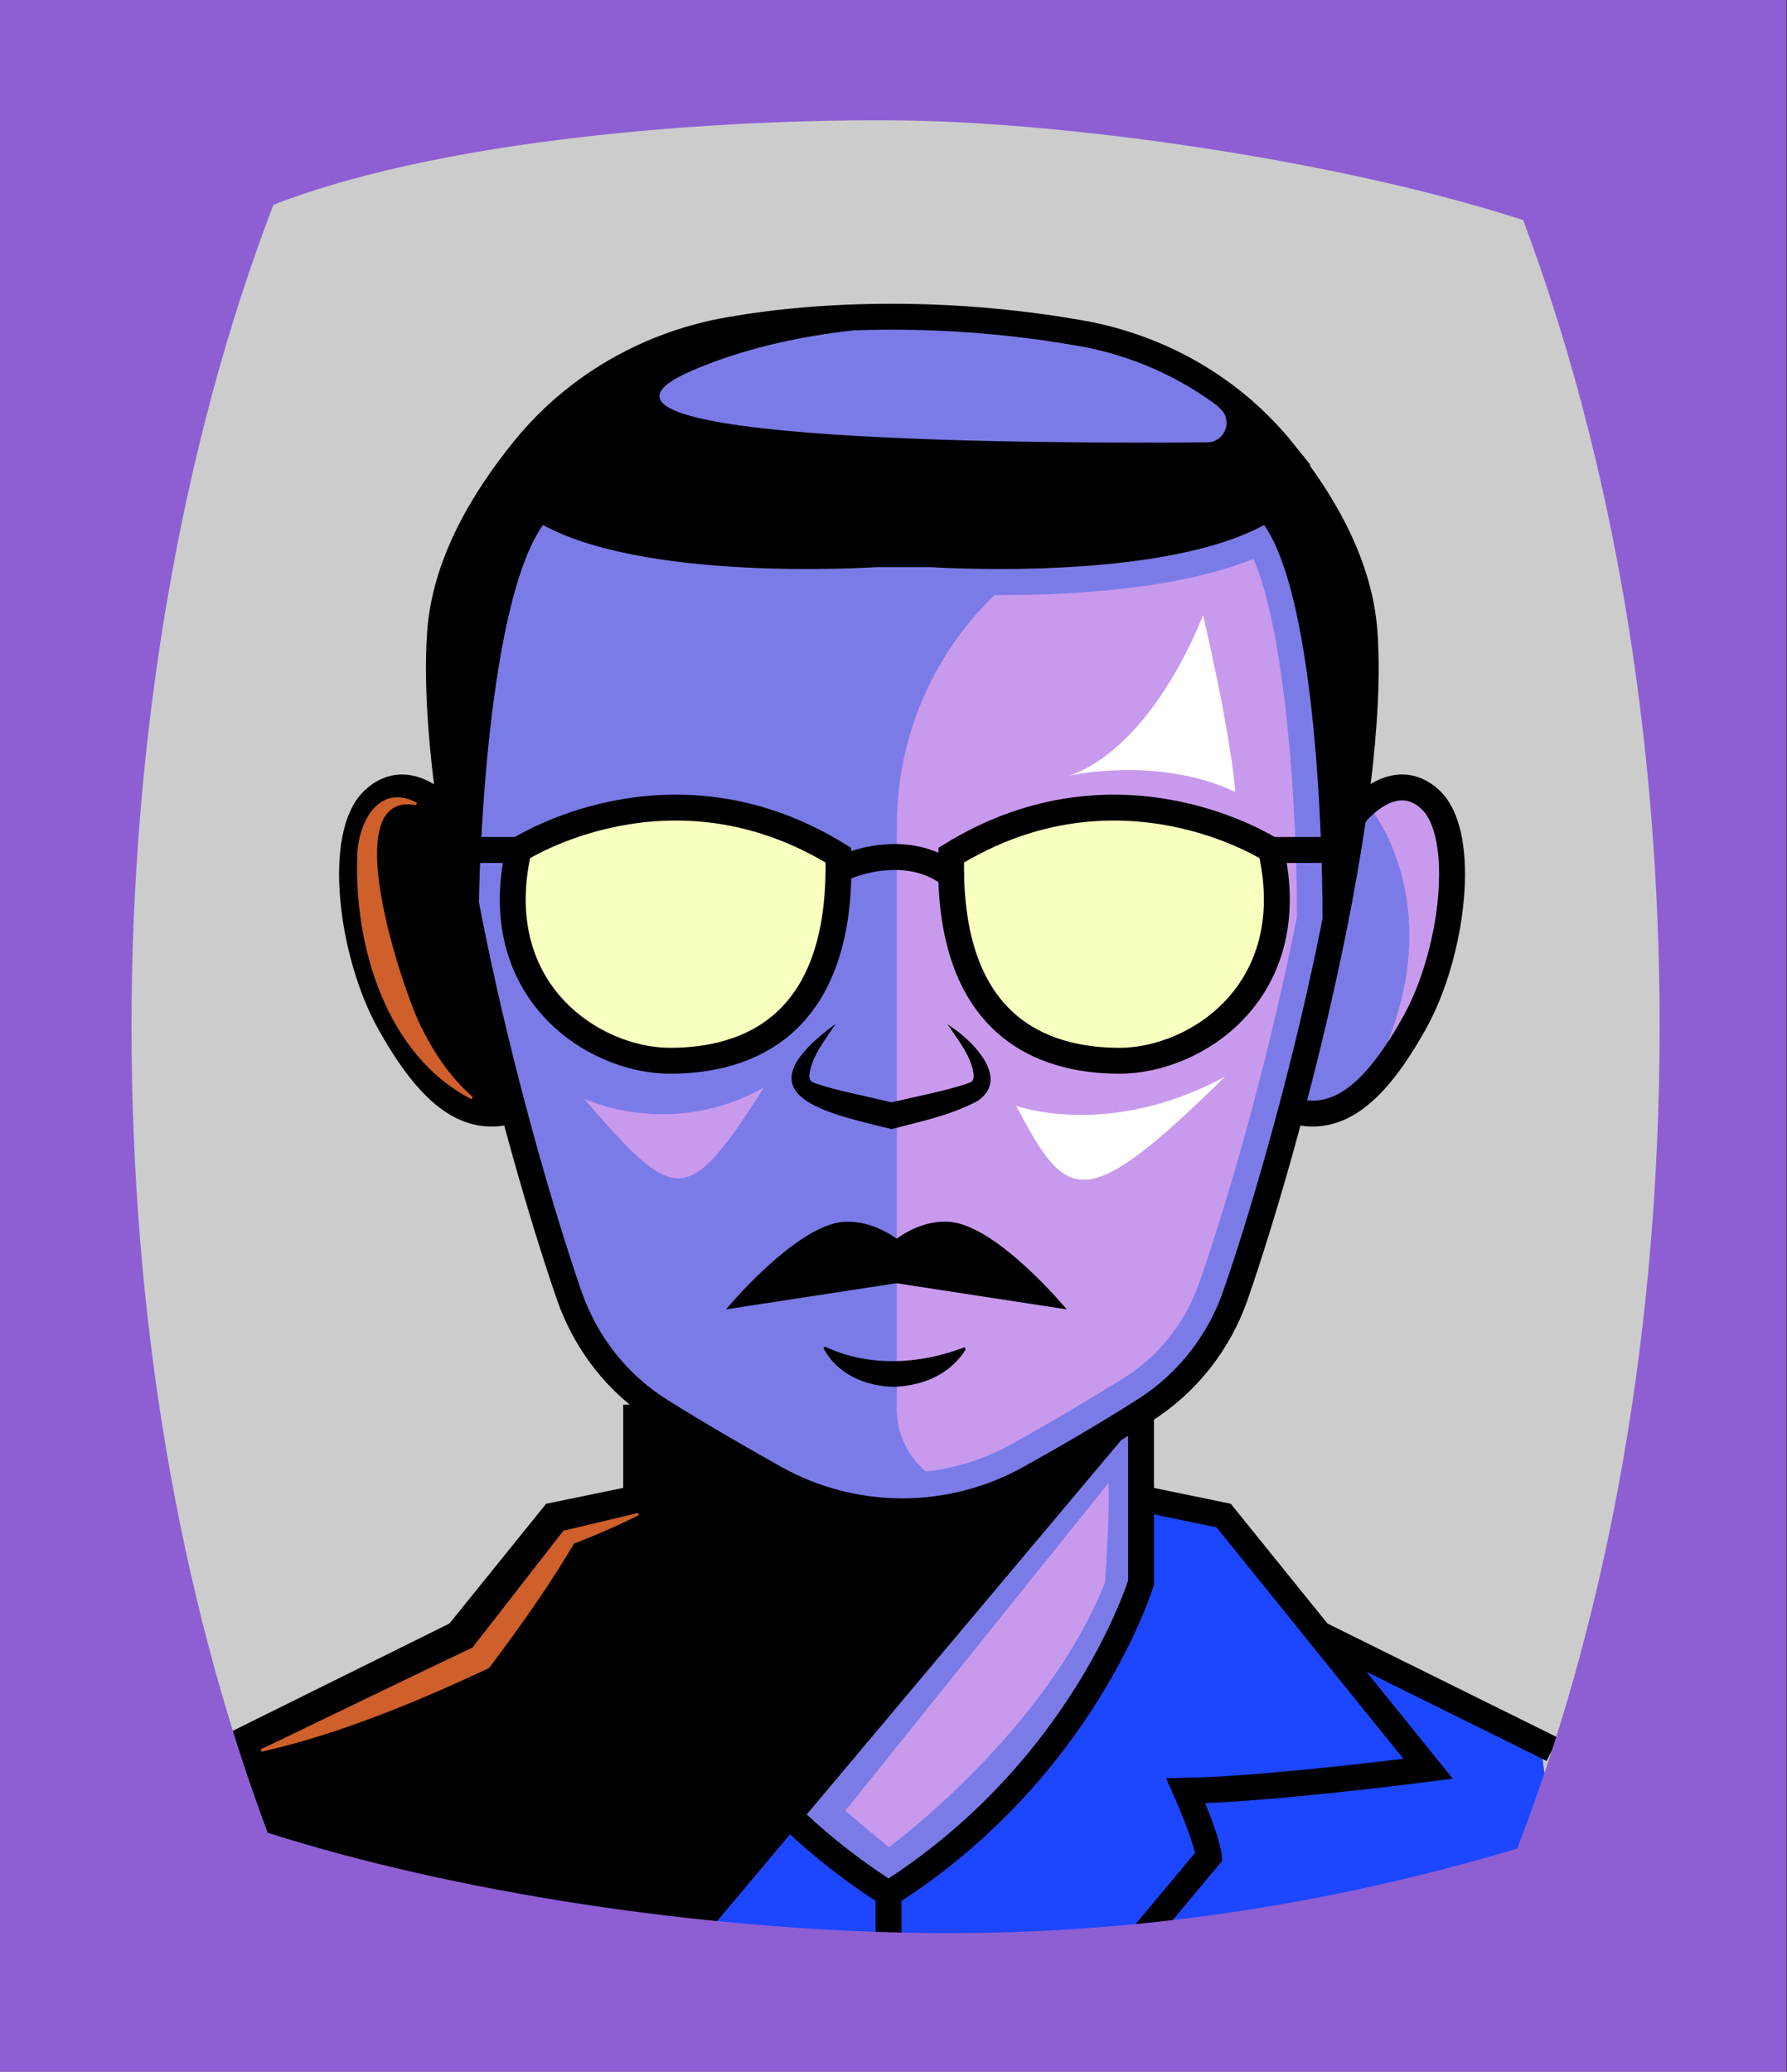 <svg id="Capa_2" xmlns="http://www.w3.org/2000/svg" xmlns:xlink="http://www.w3.org/1999/xlink" viewBox="0 0 69.02 80">
<rect x="0" y="0" width="69.02" height="80" fill="#333333" stroke="none"/>
<defs >
<style >
.cls-1{fill:#c89aed;}.cls-2{fill:#fff;}.cls-3{fill:#f8ffbf;}.cls-4{fill:#7b7be8;}.cls-5{fill:#a88347;}.cls-6{fill:#782ab5;}.cls-7,.cls-8{stroke:#000;stroke-miterlimit:10;}.cls-7,.cls-8,.cls-9,.cls-10,.cls-11{fill:none;}.cls-8,.cls-9{stroke-linecap:round;}.cls-12{fill:#1c46ff;}.cls-9{stroke:#deb778;stroke-dasharray:0 0 0 4.06;stroke-linejoin:round;}.cls-13{fill:#deb778;}.cls-14{fill:url(#USGS_19_Inundación_de_tierra_2);}.cls-11{stroke:#1d1d1b;stroke-dasharray:0 0 2 2;stroke-width:.3px;}.cls-15{fill:#cf5f2b;}.cls-16{fill:#fcf0c5;}
</style>
<pattern id="USGS_19_Inundación_de_tierra_2" x="0" y="0" width="72" height="72" patternTransform="translate(51.52 -17071) rotate(-90)" patternUnits="userSpaceOnUse" viewBox="0 0 72 72">
<g >
<rect class="cls-10" width="72" height="72">
</rect>
<g >
<line class="cls-11" x1="71" y1="71" x2="144.44" y2="71">
</line>
<line class="cls-11" x1="71" y1="67" x2="144.44" y2="67">
</line>
<line class="cls-11" x1="71" y1="63" x2="144.44" y2="63">
</line>
<line class="cls-11" x1="71" y1="59" x2="144.44" y2="59">
</line>
<line class="cls-11" x1="71" y1="55" x2="144.44" y2="55">
</line>
<line class="cls-11" x1="71" y1="51" x2="144.44" y2="51">
</line>
<line class="cls-11" x1="71" y1="47" x2="144.44" y2="47">
</line>
<line class="cls-11" x1="71" y1="43" x2="144.44" y2="43">
</line>
<line class="cls-11" x1="71" y1="39" x2="144.44" y2="39">
</line>
<line class="cls-11" x1="71" y1="35" x2="144.44" y2="35">
</line>
<line class="cls-11" x1="71" y1="31" x2="144.44" y2="31">
</line>
<line class="cls-11" x1="71" y1="27" x2="144.44" y2="27">
</line>
<line class="cls-11" x1="71" y1="23" x2="144.44" y2="23">
</line>
<line class="cls-11" x1="71" y1="19" x2="144.44" y2="19">
</line>
<line class="cls-11" x1="71" y1="15" x2="144.44" y2="15">
</line>
<line class="cls-11" x1="71" y1="11" x2="144.44" y2="11">
</line>
<line class="cls-11" x1="71" y1="7" x2="144.44" y2="7">
</line>
<line class="cls-11" x1="71" y1="3" x2="144.44" y2="3">
</line>
</g>


<g >
<line class="cls-11" x1="-1" y1="71" x2="72.44" y2="71">
</line>
<line class="cls-11" x1="-1" y1="67" x2="72.44" y2="67">
</line>
<line class="cls-11" x1="-1" y1="63" x2="72.44" y2="63">
</line>
<line class="cls-11" x1="-1" y1="59" x2="72.44" y2="59">
</line>
<line class="cls-11" x1="-1" y1="55" x2="72.44" y2="55">
</line>
<line class="cls-11" x1="-1" y1="51" x2="72.44" y2="51">
</line>
<line class="cls-11" x1="-1" y1="47" x2="72.44" y2="47">
</line>
<line class="cls-11" x1="-1" y1="43" x2="72.44" y2="43">
</line>
<line class="cls-11" x1="-1" y1="39" x2="72.44" y2="39">
</line>
<line class="cls-11" x1="-1" y1="35" x2="72.44" y2="35">
</line>
<line class="cls-11" x1="-1" y1="31" x2="72.44" y2="31">
</line>
<line class="cls-11" x1="-1" y1="27" x2="72.44" y2="27">
</line>
<line class="cls-11" x1="-1" y1="23" x2="72.44" y2="23">
</line>
<line class="cls-11" x1="-1" y1="19" x2="72.44" y2="19">
</line>
<line class="cls-11" x1="-1" y1="15" x2="72.44" y2="15">
</line>
<line class="cls-11" x1="-1" y1="11" x2="72.44" y2="11">
</line>
<line class="cls-11" x1="-1" y1="7" x2="72.44" y2="7">
</line>
<line class="cls-11" x1="-1" y1="3" x2="72.44" y2="3">
</line>
<line class="cls-11" x1="1.04" y1="69" x2="74.48" y2="69">
</line>
<line class="cls-11" x1="1.04" y1="65" x2="74.48" y2="65">
</line>
<line class="cls-11" x1="1.04" y1="61" x2="74.48" y2="61">
</line>
<line class="cls-11" x1="1.04" y1="57" x2="74.48" y2="57">
</line>
<line class="cls-11" x1="1.04" y1="53" x2="74.48" y2="53">
</line>
<line class="cls-11" x1="1.04" y1="49" x2="74.48" y2="49">
</line>
<line class="cls-11" x1="1.04" y1="45" x2="74.48" y2="45">
</line>
<line class="cls-11" x1="1.04" y1="41" x2="74.48" y2="41">
</line>
<line class="cls-11" x1="1.04" y1="37" x2="74.48" y2="37">
</line>
<line class="cls-11" x1="1.04" y1="33" x2="74.48" y2="33">
</line>
<line class="cls-11" x1="1.04" y1="29" x2="74.48" y2="29">
</line>
<line class="cls-11" x1="1.04" y1="25" x2="74.48" y2="25">
</line>
<line class="cls-11" x1="1.04" y1="21" x2="74.48" y2="21">
</line>
<line class="cls-11" x1="1.04" y1="17" x2="74.48" y2="17">
</line>
<line class="cls-11" x1="1.04" y1="13" x2="74.48" y2="13">
</line>
<line class="cls-11" x1="1.04" y1="9" x2="74.48" y2="9">
</line>
<line class="cls-11" x1="1.04" y1="5" x2="74.48" y2="5">
</line>
<line class="cls-11" x1="1.04" y1="1" x2="74.48" y2="1">
</line>
</g>


<g >
<line class="cls-11" x1="-73" y1="71" x2=".44" y2="71">
</line>
<line class="cls-11" x1="-73" y1="67" x2=".44" y2="67">
</line>
<line class="cls-11" x1="-73" y1="63" x2=".44" y2="63">
</line>
<line class="cls-11" x1="-73" y1="59" x2=".44" y2="59">
</line>
<line class="cls-11" x1="-73" y1="55" x2=".44" y2="55">
</line>
<line class="cls-11" x1="-73" y1="51" x2=".44" y2="51">
</line>
<line class="cls-11" x1="-73" y1="47" x2=".44" y2="47">
</line>
<line class="cls-11" x1="-73" y1="43" x2=".44" y2="43">
</line>
<line class="cls-11" x1="-73" y1="39" x2=".44" y2="39">
</line>
<line class="cls-11" x1="-73" y1="35" x2=".44" y2="35">
</line>
<line class="cls-11" x1="-73" y1="31" x2=".44" y2="31">
</line>
<line class="cls-11" x1="-73" y1="27" x2=".44" y2="27">
</line>
<line class="cls-11" x1="-73" y1="23" x2=".44" y2="23">
</line>
<line class="cls-11" x1="-73" y1="19" x2=".44" y2="19">
</line>
<line class="cls-11" x1="-73" y1="15" x2=".44" y2="15">
</line>
<line class="cls-11" x1="-73" y1="11" x2=".44" y2="11">
</line>
<line class="cls-11" x1="-73" y1="7" x2=".44" y2="7">
</line>
<line class="cls-11" x1="-73" y1="3" x2=".44" y2="3">
</line>
<line class="cls-11" x1="-70.96" y1="69" x2="2.48" y2="69">
</line>
<line class="cls-11" x1="-70.96" y1="65" x2="2.48" y2="65">
</line>
<line class="cls-11" x1="-70.96" y1="61" x2="2.48" y2="61">
</line>
<line class="cls-11" x1="-70.96" y1="57" x2="2.48" y2="57">
</line>
<line class="cls-11" x1="-70.96" y1="53" x2="2.48" y2="53">
</line>
<line class="cls-11" x1="-70.96" y1="49" x2="2.48" y2="49">
</line>
<line class="cls-11" x1="-70.96" y1="45" x2="2.48" y2="45">
</line>
<line class="cls-11" x1="-70.96" y1="41" x2="2.48" y2="41">
</line>
<line class="cls-11" x1="-70.96" y1="37" x2="2.48" y2="37">
</line>
<line class="cls-11" x1="-70.96" y1="33" x2="2.48" y2="33">
</line>
<line class="cls-11" x1="-70.96" y1="29" x2="2.48" y2="29">
</line>
<line class="cls-11" x1="-70.96" y1="25" x2="2.48" y2="25">
</line>
<line class="cls-11" x1="-70.96" y1="21" x2="2.48" y2="21">
</line>
<line class="cls-11" x1="-70.96" y1="17" x2="2.48" y2="17">
</line>
<line class="cls-11" x1="-70.96" y1="13" x2="2.48" y2="13">
</line>
<line class="cls-11" x1="-70.96" y1="9" x2="2.48" y2="9">
</line>
<line class="cls-11" x1="-70.96" y1="5" x2="2.48" y2="5">
</line>
<line class="cls-11" x1="-70.96" y1="1" x2="2.48" y2="1">
</line>
</g>


</g>


</pattern>
</defs>
  <path
     style="opacity:1;vector-effect:none;fill:#cccccc;fill-opacity:1;fill-rule:nonzero;stroke:none;stroke-width:4.495;stroke-linecap:butt;stroke-linejoin:miter;stroke-miterlimit:4;stroke-dasharray:none;stroke-dashoffset:0;stroke-opacity:1"
     d="M -0.08,0.361 V 80.361 H 68.92 V 0.361 Z"
     id="rect4304"/>



<g >
<path class="cls-4" d="M60.17,73.05l-25.18,4.27-24.42-3.73-1.32-.2-.02-1-.1-4.96,8.66-4.5,4.05-4.5,2.92-.33-.22-4.16s-.23-.34-1.24-1.24c-1.35-.9-1.8-3.26-3.26-9.67-6.41,.34-7.42-9.1-5.85-11.58,1.11-1.73,2.21-1.14,2.77-.64,.24,.22,.38,.42,.38,.42-1.12-3.6-.9-7.87,1.01-11.13,3.26-6.97,12.37-9.22,24.17-7.08,9.78,3.37,10.91,10.68,9.9,18.21,.39-.47,.86-.76,1.33-.86,1.72-.36,3.51,1.72,1.93,6.82-2.36,7.08-5.74,5.62-5.74,5.62,0,0-1.91,6.18-2.58,8.2-.68,2.03-3.49,3.83-3.49,3.83l.12,1.64,.11,1.62,3.14,.33,3.49,4.5,8.77,4.27,.67,5.85Z">
</path>
<path class="cls-1" d="M34.64,54.36V31.87c0-6.04,4.36-11.19,10.31-12.2l5.09-.86s3.52,7.03,1.76,14.65c-1.67,8.88-3.94,16.5-5.28,18.84-.9,1.57-4.2,3.9-7.45,5.11-2.15,.8-4.44-.76-4.44-3.05Z">
</path>
<path d="M53.75,30.37l-1.86,2.13s-.31-11.05-3.15-12.72c-5.74,2.47-18.03,1.98-21.92,1.61-3.88-.37-6.11-1.67-6.11-1.67,0,0-2.84,6.98-2.65,14.45-.51-1.35-.74-1.92-.74-1.92l-.36-1.44c.24,.22,.38,.42,.38,.42-1.12-3.6-.9-7.87,1.01-11.13,3.26-6.97,12.37-9.22,24.17-7.08,9.78,3.37,10.91,10.68,9.9,18.21,.39-.47,.86-.76,1.33-.86Z">
</path>
<path class="cls-12" d="M60.17,73.05l-25.18,4.27-24.42-3.73-1.34-1.2-.1-4.96,8.66-4.5,4.05-4.5,2.92-.33c.57,4.58,1.33,8.41,9.36,14.54,6.76-2.64,9.82-11.52,9.82-11.52l-.1-4.64h.15l.11,1.62,3.14,.33,3.49,4.5,8.77,4.27,.67,5.85Z">
</path>
<path class="cls-3" d="M32.51,33.27s-5.77-4.13-12.66-.17c-.17,4.39,2.15,7.75,6.2,7.83s6.8-2.93,6.46-7.66Z">
</path>
<path class="cls-3" d="M36.68,33.21s3.05-2.08,7.15-2.01,5.43,1.94,5.43,1.94c0,0,1.11,6.7-5.21,7.82-4.32,.6-7.89-2.9-7.37-7.74Z">
</path>
<path d="M18.1,31.79s-2.37-2.72-4.22-.53c-1.93,2.72,1.05,9.32,2.99,10.81,1.76,1.32,3.17,.95,3.17,.95,0,0-2.38-8.95-1.94-11.24Z">
</path>
<path d="M43.64,55.21l-16.69,19.86-16.48-3.59-1.34-4.04,7.99-3.56,4.22-5.18,3.06-.74,.13-4.01s5.89,3.91,8.22,4.22,4.26,.95,10.88-2.96Z">
</path>
<path class="cls-1" d="M42.81,57.27l-10.16,12.65,1.68,1.41s6.06-4.44,8.35-10.23c.2-2.96,.13-3.84,.13-3.84Z">
</path>
<path class="cls-4" d="M21.37,21.57c2.8,1.15,6.79,1.41,9.79,1.41,1.29,0,2.27-.05,2.68-.07h2.08c.83,.05,1.76,.07,2.69,.07,3,0,6.99-.26,9.8-1.4,1.24,2.82,1.69,9.68,1.68,13.72,0,.04,0,.08,0,.11-.92,4.67-2.36,10.06-3.77,14.12-.53,1.52-1.55,2.83-2.9,3.67-1.36,.85-2.83,1.72-4.38,2.58-1.29,.71-2.73,1.09-4.18,1.09s-2.89-.37-4.16-1.08c-1.75-.98-3.18-1.83-4.38-2.58-1.34-.85-2.38-2.16-2.91-3.69-1.17-3.38-2.8-9.04-3.9-14.85,.06-4.12,.67-10.44,1.88-13.1m27.45-1.3c-2.69,1.45-7.3,1.7-10.21,1.7-1.49,0-2.54-.07-2.67-.07h-2.13c-.11,0-1.16,.07-2.65,.07-2.91,0-7.52-.25-10.2-1.7-1.9,2.6-2.43,11.23-2.47,14.47h0c1.02,5.41,2.61,11.19,3.96,15.1,.61,1.75,1.79,3.24,3.32,4.21,1.32,.83,2.81,1.7,4.43,2.61,1.46,.8,3.05,1.21,4.65,1.21s3.21-.41,4.67-1.22c1.6-.89,3.09-1.77,4.43-2.61,1.53-.96,2.71-2.45,3.31-4.19,1.3-3.75,2.82-9.22,3.84-14.43-.01-.04-.02-.08-.02-.13,.01-3.38-.38-12.39-2.26-15.02h0Z">
</path>
<path class="cls-2" d="M39.25,42.7s3.57,1.31,8.07-1.13c-5.45,5.35-6.1,4.88-8.07,1.13Z">
</path>
<path class="cls-2" d="M46.47,23.76s1.06,4.51,1.24,6.82c-3.01-1.42-6.46-.62-6.46-.62,0,0,2.92-.62,5.22-6.2Z">
</path>
<path class="cls-1" d="M22.55,42.42s3.32,1.61,6.96-.43c-3,4.71-3.43,4.5-6.96,.43Z">
</path>
<path class="cls-4" d="M47.17,15.82c.45,.47,.11,1.26-.54,1.26-5.72,.05-26.43,.05-19.9-2.77s16.96-2.07,20.44,1.51Z">
</path>
<path class="cls-1" d="M53.03,31.35s3.05,3.86,.16,9.8c4.02-6.67,3.45-12.21-.16-9.8Z">
</path>
<path class="cls-8" d="M49.57,17.45c-1.95-2.43-4.73-4.03-7.8-4.58-2.16-.38-4.62-.64-7.33-.64-2.35,0-4.41,.19-6.2,.5-3.14,.53-5.98,2.14-7.99,4.61-1.73,2.13-3.06,4.54-3.25,7.05-.49,6.68,2.86,19.47,4.98,25.62,.64,1.85,1.87,3.43,3.52,4.46,1.45,.91,2.97,1.79,4.45,2.62,3.05,1.69,6.75,1.69,9.8,0,1.49-.83,3.01-1.71,4.45-2.63,1.65-1.04,2.88-2.61,3.52-4.45,2.13-6.15,5.47-18.94,4.98-25.62-.18-2.47-1.46-4.84-3.14-6.94Z">
</path>
<path class="cls-8" d="M17.34,31.44s-1.5-1.9-2.92-.55-.87,5.93,.63,8.61,2.92,3.87,4.66,3.4">
</path>
<path class="cls-8" d="M52.34,31.44s1.5-1.9,2.92-.55,.87,5.93-.63,8.61-2.92,3.87-4.66,3.4">
</path>
<path class="cls-8" d="M51.58,35.3s.05-12.89-2.64-15.67c-3.79,2.39-12.96,1.77-12.96,1.77h-2.16s-9.18,.62-12.96-1.77c-2.69,2.78-2.86,15.1-2.86,15.1">
</path>
<path class="cls-8" d="M20.03,32.82s5.85-3.81,12.35,.2c.18,6.63-3.54,7.94-6.5,7.94s-7.09-2.69-5.85-8.14Z">
</path>
<path class="cls-8" d="M49.09,32.82s-5.85-3.81-12.35,.2c-.18,6.63,3.54,7.94,6.5,7.94s7.09-2.69,5.85-8.14Z">
</path>
<path class="cls-8" d="M32.59,33.5s2.33-1.09,4.14,.29">
</path>
<line class="cls-8" x1="20.03" y1="32.82" x2="17.55" y2="32.82">
</line>
<line class="cls-8" x1="49.26" y1="32.82" x2="51.73" y2="32.82">
</line>
<path d="M36.57,39.54c.89,.53,2.54,2.1,1.16,2.99-1.09,.56-2.16,.77-3.3,1.07,0,0-.11-.03-.11-.03-2.81-.67-5.67-1.37-2.04-4.04-.41,.63-.97,1.3-1.02,2.02,.02,.18,.05,.21,.23,.28,.43,.15,.97,.29,1.49,.4l1.57,.36h-.22c.86-.21,2.27-.48,3.06-.76,.17-.07,.2-.09,.22-.28-.06-.73-.61-1.4-1.03-2.02h0Z">
</path>
<path d="M41.2,50.56l-6.58-1.01-6.58,1.01s2.66-3.21,4.52-3.38c.81-.05,1.52,.26,2.07,.65,.55-.39,1.26-.71,2.06-.65,1.86,.17,4.51,3.38,4.51,3.38Z">
</path>
<path d="M31.85,51.99c1.7,.81,3.68,.7,5.41,.03,0,0,.04,.09,.04,.09-.62,.97-1.64,1.39-2.74,1.44-1.1-.01-2.2-.46-2.75-1.48,0,0,.05-.09,.05-.09h0Z">
</path>
<path class="cls-7" d="M24.33,57.91l-2.96,.61-7.9,9.78s6.21,.8,9.36,.85c-.85,1.93-.89,2.54-.89,2.54l2.59,3.1">
</path>
<line class="cls-7" x1="17.7" y1="63.08" x2="8.67" y2="67.55">
</line>
<path class="cls-7" d="M44.07,54.79v6.32s-2.18,7.2-9.75,12.02c-7.58-4.82-9.75-12.02-9.75-12.02v-6.87">
</path>
<path class="cls-7" d="M44.3,57.91l2.96,.61,7.9,9.78s-6.21,.8-9.36,.85c.85,1.93,.89,2.54,.89,2.54l-2.59,3.1">
</path>
<line class="cls-7" x1="50.93" y1="63.08" x2="59.96" y2="67.55">
</line>
<line class="cls-7" x1="34.32" y1="73.13" x2="34.32" y2="74.89">
</line>
<path class="cls-15" d="M24.66,58.51c-.89,.45-1.81,.84-2.74,1.19,0,0,.31-.2,.31-.2-1,1.72-2.15,3.32-3.34,4.91-2.75,1.29-5.81,2.56-8.78,3.23,0,0-.04-.09-.04-.09,0,.01,8.33-4.03,8.17-3.92,0,0,3.51-4.51,3.51-4.51v-.02s.04,0,.04,0l2.86-.68,.02,.1h0Z">
</path>
<path class="cls-15" d="M16.06,31.09c-3.12-.58-.5,7.12,.17,8.49,.5,1.01,1.09,1.95,2.03,2.78,0,0-.04,.09-.04,.09-3.32-1.7-4.56-5.95-4.42-9.46,.05-1.27,.85-2.77,2.31-1.99,0,0-.05,.09-.05,.09h0Z">
</path>
</g>





  <path
     style="opacity:1;vector-effect:none;fill:#8d5fd3;fill-opacity:1;fill-rule:nonzero;stroke:none;stroke-width:2.358;stroke-linecap:butt;stroke-linejoin:miter;stroke-miterlimit:4;stroke-dasharray:none;stroke-dashoffset:0;stroke-opacity:0.442"
     d="M 0,1.2e-7 V 80 H 69 V 1.2e-7 Z M 35.24,4.658 c 6.068,0.112 16.27,1.47 23.59,3.84 3.46,9.24 5.27,19.951 5.27,31.141 0,11.47 -1.89,22.39 -5.5,31.74 -7.2,2.16 -14.94,3.377 -23.02,3.26 -8.58,-0.124 -18.036,-1.573 -25.24,-3.869 -3.45,-9.22 -5.26,-19.931 -5.26,-31.131 0,-11.2 1.89,-22.38 5.48,-31.73 C 17.683,5.134 29.173,4.546 35.24,4.658 Z"
     id="rect4304" />


</svg>
